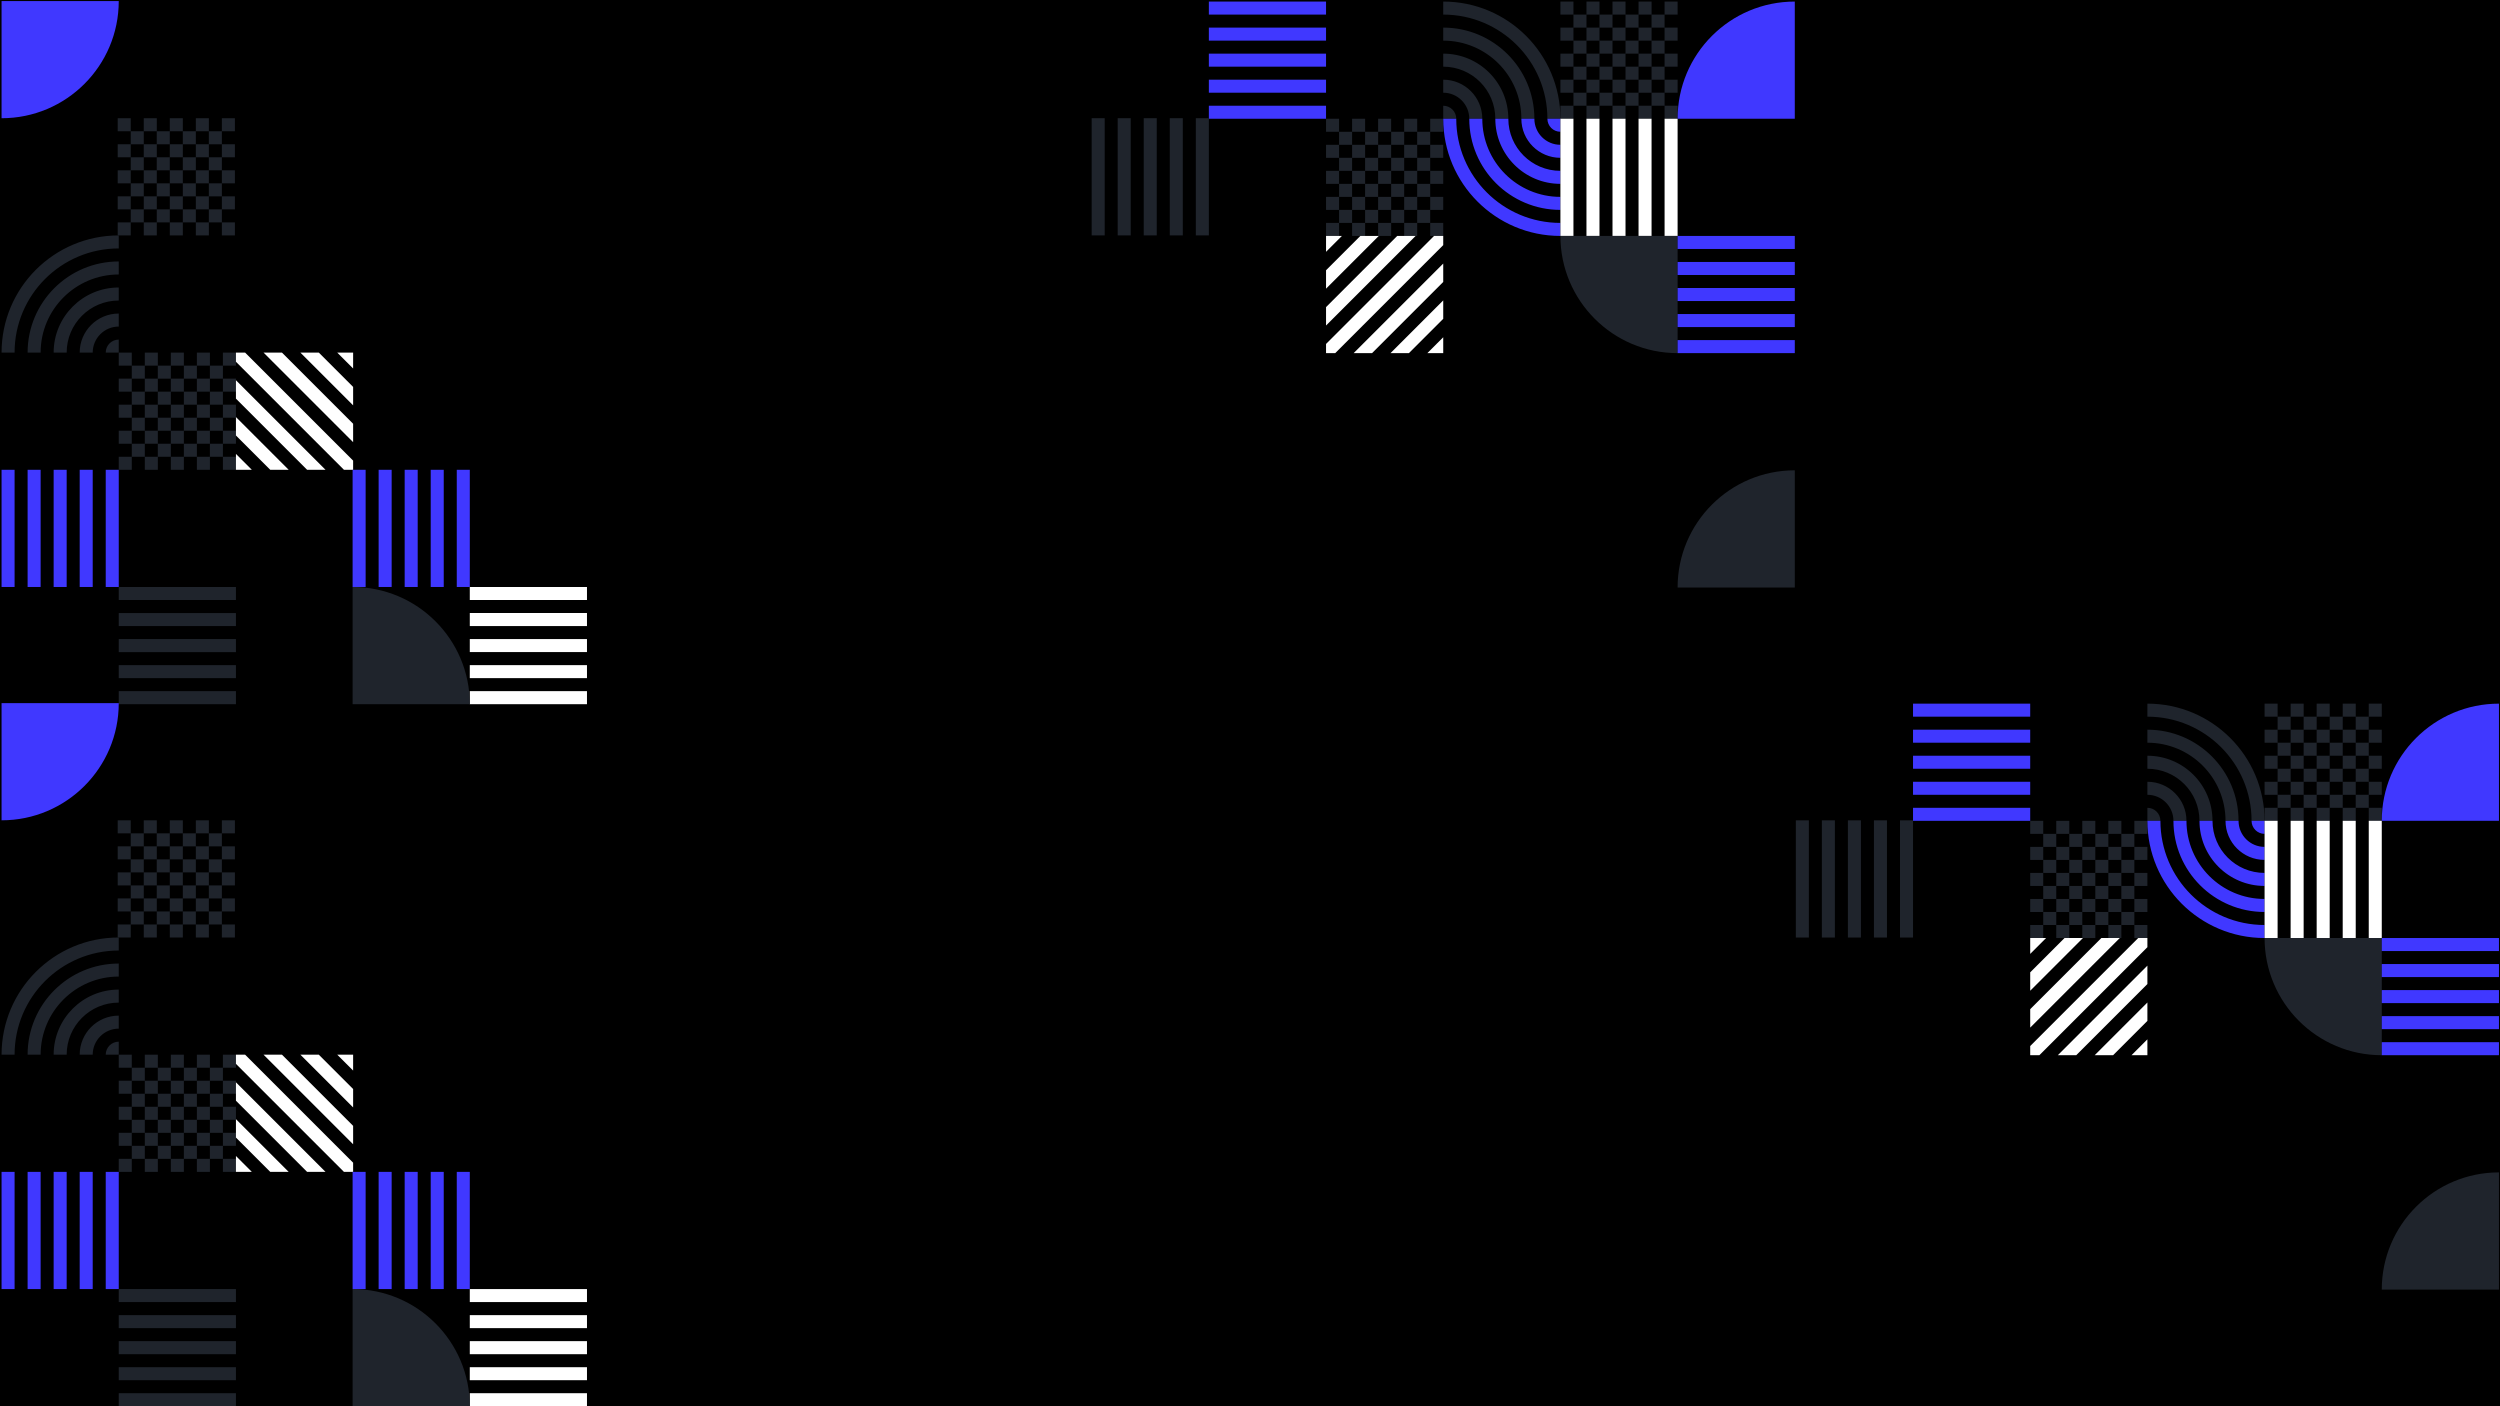 <svg xmlns="http://www.w3.org/2000/svg" width="1200" height="675" viewBox="0 0 1200 675">
  <g fill="none" fill-rule="evenodd">
    <path fill="#000" d="M0 0H1200V675H0z"/>
    <g transform="rotate(-90 403 -121)">
      <path fill="#1F242C" d="M212.494 131.259L206.256 131.259 206.256 137.497 212.494 137.497 212.494 143.75 206.256 143.75 206.256 150.003 212.494 150.003 212.494 156.241 218.747 156.241 218.747 162.494 212.494 162.494 212.494 156.256 206.256 156.256 206.256 162.494 212.494 162.494 212.494 168.75 206.241 168.75 206.241 162.497 200.003 162.497 200.003 156.259 193.75 156.259 193.75 162.497 187.497 162.497 187.497 156.259 181.259 156.259 181.259 162.497 187.497 162.497 187.497 168.75 181.244 168.75 181.244 162.497 175.006 162.497 175.006 168.75 168.75 168.75 168.75 162.497 175.003 162.497 175.003 156.259 168.75 156.259 168.75 150.006 175.003 150.006 175.003 143.753 168.75 143.753 168.75 137.5 175.003 137.5 175.003 131.262 175.003 131.247 181.241 131.247 181.241 125.009 187.494 125.009 187.494 131.247 193.747 131.247 193.747 125.009 200 125.009 200 131.247 206.238 131.247 206.238 125.009 212.491 125.009 212.491 131.247 218.744 131.247 218.744 137.5 212.491 137.5 212.491 131.259 212.494 131.259zM175.003 131.244L175.003 125.006 168.75 125.006 168.75 131.259 175.003 131.259 175.003 131.244zM193.747 162.497L193.747 168.75 200 168.75 200 162.497 193.747 162.497zM212.494 150.006L212.494 143.753 218.747 143.753 218.747 150.006 212.494 150.006zM181.241 156.244L175.003 156.244 175.003 150.006 181.241 150.006 181.241 156.244zM181.256 125.006L181.256 118.753 187.494 118.753 187.494 125.006 193.747 125.006 193.747 118.753 200 118.753 200 125.006 206.253 125.006 206.253 118.753 212.491 118.753 212.491 125.006 218.744 125.006 218.744 118.753 212.491 118.753 212.491 112.5 206.238 112.5 206.238 118.753 200 118.753 200 112.5 193.747 112.5 193.747 118.753 187.494 118.753 187.494 112.5 181.241 112.5 181.241 118.753 175.003 118.753 175.003 112.5 168.75 112.5 168.75 118.753 175.003 118.753 175.003 125.006 181.256 125.006zM206.238 137.497L206.238 143.75 200 143.75 200 137.497 206.238 137.497zM193.747 137.497L193.747 131.259 200 131.259 200 137.497 193.747 137.497zM187.494 137.497L193.747 137.497 193.747 143.75 187.494 143.75 187.494 137.497zM187.494 137.497L181.256 137.497 181.256 131.259 187.494 131.259 187.494 137.497zM187.494 150.006L181.256 150.006 181.256 143.753 187.494 143.753 187.494 150.006zM193.747 150.006L193.747 156.244 187.494 156.244 187.494 150.006 193.747 150.006zM200.003 150.006L193.75 150.006 193.75 143.753 200.003 143.753 200.003 150.006zM200.003 150.006L206.241 150.006 206.241 156.244 200.003 156.244 200.003 150.006zM181.241 143.753L181.241 137.5 175.003 137.5 175.003 143.753 181.241 143.753zM225 162.497L218.747 162.497 218.747 168.75 225 168.75 225 162.497zM218.747 150.006L225 150.006 225 156.259 218.747 156.259 218.747 150.006zM225 137.497L218.747 137.497 218.747 143.75 225 143.75 225 137.497zM218.747 125.006L225 125.006 225 131.259 218.747 131.259 218.747 125.006zM218.747 112.5L225 112.5 225 118.753 218.747 118.753 218.747 112.5zM268.744 243.759L262.506 243.759 262.506 249.997 268.744 249.997 268.744 256.25 262.506 256.25 262.506 262.503 268.744 262.503 268.744 268.741 274.997 268.741 274.997 274.994 268.744 274.994 268.744 268.756 262.506 268.756 262.506 274.994 268.744 274.994 268.744 281.25 262.491 281.25 262.491 274.997 256.253 274.997 256.253 268.759 250 268.759 250 274.997 243.747 274.997 243.747 268.759 237.509 268.759 237.509 274.997 243.747 274.997 243.747 281.25 237.494 281.25 237.494 274.997 231.256 274.997 231.256 281.25 225 281.25 225 274.997 231.253 274.997 231.253 268.759 225 268.759 225 262.506 231.253 262.506 231.253 256.253 225 256.253 225 250 231.253 250 231.253 243.762 231.253 243.747 237.491 243.747 237.491 237.509 243.744 237.509 243.744 243.747 249.997 243.747 249.997 237.509 256.25 237.509 256.25 243.747 262.488 243.747 262.488 237.509 268.741 237.509 268.741 243.747 274.994 243.747 274.994 250 268.741 250 268.741 243.759 268.744 243.759zM231.253 243.744L231.253 237.506 225 237.506 225 243.759 231.253 243.759 231.253 243.744zM249.997 274.997L249.997 281.25 256.25 281.25 256.25 274.997 249.997 274.997zM268.744 262.506L268.744 256.253 274.997 256.253 274.997 262.506 268.744 262.506zM237.491 268.744L231.253 268.744 231.253 262.506 237.491 262.506 237.491 268.744zM237.506 237.506L237.506 231.253 243.744 231.253 243.744 237.506 249.997 237.506 249.997 231.253 256.25 231.253 256.25 237.506 262.503 237.506 262.503 231.253 268.741 231.253 268.741 237.506 274.994 237.506 274.994 231.253 268.741 231.253 268.741 225 262.488 225 262.488 231.253 256.25 231.253 256.25 225 249.997 225 249.997 231.253 243.744 231.253 243.744 225 237.491 225 237.491 231.253 231.253 231.253 231.253 225 225 225 225 231.253 231.253 231.253 231.253 237.506 237.506 237.506zM262.488 249.997L262.488 256.25 256.25 256.25 256.25 249.997 262.488 249.997zM249.997 249.997L249.997 243.759 256.25 243.759 256.25 249.997 249.997 249.997zM243.744 249.997L249.997 249.997 249.997 256.25 243.744 256.25 243.744 249.997zM243.744 249.997L237.506 249.997 237.506 243.759 243.744 243.759 243.744 249.997zM243.744 262.506L237.506 262.506 237.506 256.253 243.744 256.253 243.744 262.506zM249.997 262.506L249.997 268.744 243.744 268.744 243.744 262.506 249.997 262.506zM256.253 262.506L250 262.506 250 256.253 256.253 256.253 256.253 262.506zM256.253 262.506L262.491 262.506 262.491 268.744 256.253 268.744 256.253 262.506zM237.491 256.253L237.491 250 231.253 250 231.253 256.253 237.491 256.253zM281.25 274.997L274.997 274.997 274.997 281.25 281.25 281.25 281.25 274.997zM274.997 262.506L281.25 262.506 281.25 268.759 274.997 268.759 274.997 262.506zM281.25 249.997L274.997 249.997 274.997 256.25 281.25 256.25 281.25 249.997zM274.997 237.506L281.25 237.506 281.25 243.759 274.997 243.759 274.997 237.506zM274.997 225L281.25 225 281.25 231.253 274.997 231.253 274.997 225z"/>
      <path fill="#4038FF" d="M274.997,112.5 L281.25,112.5 L281.25,56.25 L274.997,56.25 L274.997,112.5 Z M268.75,112.5 L262.5,112.5 L262.5,56.25 L268.75,56.25 L268.75,112.5 Z M256.25,112.5 L250,112.5 L250,56.25 L256.25,56.25 L256.25,112.5 Z M237.5,112.5 L243.75,112.5 L243.75,56.25 L237.5,56.25 L237.5,112.5 Z M231.25,112.5 L225,112.5 L225,56.25 L231.25,56.25 L231.25,112.5 Z"/>
      <path fill="#1F242C" d="M225.25 49.997L225.25 56.25 169 56.25 169 49.997 225.25 49.997zM225.25 31.244L225.25 24.991 169 24.991 169 31.244 225.25 31.244zM225.25 12.491L225.25 18.744 169 18.744 169 12.491 225.25 12.491zM225.25 0L225.25 6.253 169 6.253 169 0 225.25 0zM225.25 43.744L225.25 37.491 169 37.491 169 43.744 225.25 43.744zM275 168.75L281.25 168.75C281.25 199.816 256.066 225 225 225L225 218.75C252.616 218.75 275 196.366 275 168.75zM262.5 168.75L268.75 168.75C268.75 192.912 249.162 212.5 225 212.5L225 206.25C245.709 206.25 262.5 189.459 262.5 168.75zM256.25 168.75L250 168.75C250 182.556 238.806 193.75 225 193.75L225 200C242.259 200 256.25 186.009 256.25 168.75zM237.5 168.75L243.75 168.75C243.75 179.106 235.356 187.5 225 187.5L225 181.25C231.903 181.25 237.5 175.653 237.5 168.75zM225 168.75L231.25 168.75C231.25 172.203 228.453 175 225 175L225 168.75z"/>
      <path fill="#4038FF" d="M175,225 L168.75,225 C168.75,193.934 193.934,168.75 225,168.75 L225,175 C197.384,175 175,197.384 175,225 Z M187.5,225 L181.25,225 C181.25,200.838 200.838,181.25 225,181.25 L225,187.5 C204.291,187.5 187.5,204.291 187.5,225 Z M193.75,225 L200,225 C200,211.194 211.194,200 225,200 L225,193.75 C207.741,193.75 193.75,207.741 193.75,225 Z M212.5,225 L206.25,225 C206.25,214.644 214.644,206.25 225,206.25 L225,212.5 C218.097,212.5 212.5,218.097 212.5,225 Z M225,225 L218.75,225 C218.75,221.547 221.547,218.75 225,218.75 L225,225 Z"/>
      <path fill="#FFF" d="M168.75 164.344L168.75 168.75 164.344 168.75 112.5 116.906 112.5 112.5 116.906 112.5 168.75 164.344zM112.5 125.75L112.5 134.594 146.656 168.75 155.5 168.75 112.5 125.75zM112.5 152.281L112.5 143.438 137.812 168.75 128.969 168.75 112.5 152.281zM112.5 168.75L120.125 168.75 112.5 161.125 112.5 168.75zM125.75 112.5L134.594 112.5 168.75 146.656 168.75 155.5 125.75 112.5zM152.281 112.5L143.438 112.5 168.75 137.812 168.75 128.969 152.281 112.5zM168.75 120.125L161.125 112.5 168.75 112.5 168.75 120.125zM225 231.253L225 225 168.75 225 168.75 231.253 225 231.253zM225 237.5L225 243.75 168.75 243.75 168.75 237.5 225 237.5zM225 250L225 256.25 168.75 256.25 168.75 250 225 250zM225 268.75L225 262.5 168.75 262.5 168.75 268.75 225 268.75zM225 275L225 281.25 168.75 281.25 168.75 275 225 275z"/>
      <path fill="#4038FF" fill-rule="nonzero" d="M225,281.25 L225,337.5 L281.25,337.5 C281.25,306.434 256.066,281.25 225,281.25 Z"/>
      <path fill="#1F242C" fill-rule="nonzero" d="M0,337.5 L56.25,337.5 L56.25,281.25 C25.184,281.25 0,306.434 0,337.5 Z" transform="rotate(90 28.125 309.375)"/>
      <path fill="#1F242C" fill-rule="nonzero" d="M112.5,281.25 L168.75,281.25 L168.75,225 C137.684,225 112.5,250.184 112.5,281.25 Z"/>
      <path fill="#4038FF" d="M118.753,337.5 L112.5,337.5 L112.5,281.25 L118.753,281.25 L118.753,337.5 Z M137.506,337.5 L143.759,337.5 L143.759,281.25 L137.506,281.25 L137.506,337.5 Z M156.259,337.5 L150.006,337.5 L150.006,281.25 L156.259,281.25 L156.259,337.5 Z M168.75,337.5 L162.497,337.5 L162.497,281.25 L168.75,281.25 L168.75,337.5 Z M125.006,337.5 L131.259,337.5 L131.259,281.25 L125.006,281.25 L125.006,337.5 Z"/>
    </g>
    <g transform="rotate(-90 740.5 -121.5)">
      <path fill="#1F242C" d="M212.494 131.259L206.256 131.259 206.256 137.497 212.494 137.497 212.494 143.75 206.256 143.75 206.256 150.003 212.494 150.003 212.494 156.241 218.747 156.241 218.747 162.494 212.494 162.494 212.494 156.256 206.256 156.256 206.256 162.494 212.494 162.494 212.494 168.75 206.241 168.75 206.241 162.497 200.003 162.497 200.003 156.259 193.75 156.259 193.75 162.497 187.497 162.497 187.497 156.259 181.259 156.259 181.259 162.497 187.497 162.497 187.497 168.75 181.244 168.75 181.244 162.497 175.006 162.497 175.006 168.75 168.75 168.75 168.75 162.497 175.003 162.497 175.003 156.259 168.75 156.259 168.75 150.006 175.003 150.006 175.003 143.753 168.75 143.753 168.75 137.5 175.003 137.5 175.003 131.262 175.003 131.247 181.241 131.247 181.241 125.009 187.494 125.009 187.494 131.247 193.747 131.247 193.747 125.009 200 125.009 200 131.247 206.238 131.247 206.238 125.009 212.491 125.009 212.491 131.247 218.744 131.247 218.744 137.5 212.491 137.5 212.491 131.259 212.494 131.259zM175.003 131.244L175.003 125.006 168.75 125.006 168.75 131.259 175.003 131.259 175.003 131.244zM193.747 162.497L193.747 168.75 200 168.75 200 162.497 193.747 162.497zM212.494 150.006L212.494 143.753 218.747 143.753 218.747 150.006 212.494 150.006zM181.241 156.244L175.003 156.244 175.003 150.006 181.241 150.006 181.241 156.244zM181.256 125.006L181.256 118.753 187.494 118.753 187.494 125.006 193.747 125.006 193.747 118.753 200 118.753 200 125.006 206.253 125.006 206.253 118.753 212.491 118.753 212.491 125.006 218.744 125.006 218.744 118.753 212.491 118.753 212.491 112.5 206.238 112.5 206.238 118.753 200 118.753 200 112.5 193.747 112.5 193.747 118.753 187.494 118.753 187.494 112.5 181.241 112.5 181.241 118.753 175.003 118.753 175.003 112.5 168.75 112.5 168.75 118.753 175.003 118.753 175.003 125.006 181.256 125.006zM206.238 137.497L206.238 143.75 200 143.75 200 137.497 206.238 137.497zM193.747 137.497L193.747 131.259 200 131.259 200 137.497 193.747 137.497zM187.494 137.497L193.747 137.497 193.747 143.75 187.494 143.75 187.494 137.497zM187.494 137.497L181.256 137.497 181.256 131.259 187.494 131.259 187.494 137.497zM187.494 150.006L181.256 150.006 181.256 143.753 187.494 143.753 187.494 150.006zM193.747 150.006L193.747 156.244 187.494 156.244 187.494 150.006 193.747 150.006zM200.003 150.006L193.75 150.006 193.75 143.753 200.003 143.753 200.003 150.006zM200.003 150.006L206.241 150.006 206.241 156.244 200.003 156.244 200.003 150.006zM181.241 143.753L181.241 137.5 175.003 137.5 175.003 143.753 181.241 143.753zM225 162.497L218.747 162.497 218.747 168.75 225 168.75 225 162.497zM218.747 150.006L225 150.006 225 156.259 218.747 156.259 218.747 150.006zM225 137.497L218.747 137.497 218.747 143.75 225 143.75 225 137.497zM218.747 125.006L225 125.006 225 131.259 218.747 131.259 218.747 125.006zM218.747 112.5L225 112.5 225 118.753 218.747 118.753 218.747 112.5zM268.744 243.759L262.506 243.759 262.506 249.997 268.744 249.997 268.744 256.25 262.506 256.25 262.506 262.503 268.744 262.503 268.744 268.741 274.997 268.741 274.997 274.994 268.744 274.994 268.744 268.756 262.506 268.756 262.506 274.994 268.744 274.994 268.744 281.25 262.491 281.25 262.491 274.997 256.253 274.997 256.253 268.759 250 268.759 250 274.997 243.747 274.997 243.747 268.759 237.509 268.759 237.509 274.997 243.747 274.997 243.747 281.25 237.494 281.25 237.494 274.997 231.256 274.997 231.256 281.25 225 281.25 225 274.997 231.253 274.997 231.253 268.759 225 268.759 225 262.506 231.253 262.506 231.253 256.253 225 256.253 225 250 231.253 250 231.253 243.762 231.253 243.747 237.491 243.747 237.491 237.509 243.744 237.509 243.744 243.747 249.997 243.747 249.997 237.509 256.25 237.509 256.25 243.747 262.488 243.747 262.488 237.509 268.741 237.509 268.741 243.747 274.994 243.747 274.994 250 268.741 250 268.741 243.759 268.744 243.759zM231.253 243.744L231.253 237.506 225 237.506 225 243.759 231.253 243.759 231.253 243.744zM249.997 274.997L249.997 281.25 256.25 281.25 256.25 274.997 249.997 274.997zM268.744 262.506L268.744 256.253 274.997 256.253 274.997 262.506 268.744 262.506zM237.491 268.744L231.253 268.744 231.253 262.506 237.491 262.506 237.491 268.744zM237.506 237.506L237.506 231.253 243.744 231.253 243.744 237.506 249.997 237.506 249.997 231.253 256.25 231.253 256.25 237.506 262.503 237.506 262.503 231.253 268.741 231.253 268.741 237.506 274.994 237.506 274.994 231.253 268.741 231.253 268.741 225 262.488 225 262.488 231.253 256.25 231.253 256.25 225 249.997 225 249.997 231.253 243.744 231.253 243.744 225 237.491 225 237.491 231.253 231.253 231.253 231.253 225 225 225 225 231.253 231.253 231.253 231.253 237.506 237.506 237.506zM262.488 249.997L262.488 256.25 256.25 256.25 256.25 249.997 262.488 249.997zM249.997 249.997L249.997 243.759 256.25 243.759 256.25 249.997 249.997 249.997zM243.744 249.997L249.997 249.997 249.997 256.25 243.744 256.25 243.744 249.997zM243.744 249.997L237.506 249.997 237.506 243.759 243.744 243.759 243.744 249.997zM243.744 262.506L237.506 262.506 237.506 256.253 243.744 256.253 243.744 262.506zM249.997 262.506L249.997 268.744 243.744 268.744 243.744 262.506 249.997 262.506zM256.253 262.506L250 262.506 250 256.253 256.253 256.253 256.253 262.506zM256.253 262.506L262.491 262.506 262.491 268.744 256.253 268.744 256.253 262.506zM237.491 256.253L237.491 250 231.253 250 231.253 256.253 237.491 256.253zM281.25 274.997L274.997 274.997 274.997 281.25 281.25 281.25 281.25 274.997zM274.997 262.506L281.25 262.506 281.25 268.759 274.997 268.759 274.997 262.506zM281.25 249.997L274.997 249.997 274.997 256.25 281.25 256.25 281.25 249.997zM274.997 237.506L281.25 237.506 281.25 243.759 274.997 243.759 274.997 237.506zM274.997 225L281.25 225 281.25 231.253 274.997 231.253 274.997 225z"/>
      <path fill="#4038FF" d="M274.997,112.5 L281.25,112.5 L281.25,56.25 L274.997,56.25 L274.997,112.5 Z M268.75,112.5 L262.5,112.5 L262.5,56.25 L268.75,56.25 L268.75,112.5 Z M256.25,112.5 L250,112.5 L250,56.25 L256.25,56.25 L256.25,112.5 Z M237.5,112.5 L243.75,112.5 L243.75,56.25 L237.5,56.25 L237.5,112.5 Z M231.25,112.5 L225,112.5 L225,56.25 L231.25,56.25 L231.25,112.5 Z"/>
      <path fill="#1F242C" d="M225.25 49.997L225.25 56.25 169 56.25 169 49.997 225.25 49.997zM225.25 31.244L225.25 24.991 169 24.991 169 31.244 225.25 31.244zM225.25 12.491L225.25 18.744 169 18.744 169 12.491 225.25 12.491zM225.25 0L225.25 6.253 169 6.253 169 0 225.25 0zM225.25 43.744L225.25 37.491 169 37.491 169 43.744 225.25 43.744zM275 168.75L281.25 168.75C281.25 199.816 256.066 225 225 225L225 218.75C252.616 218.75 275 196.366 275 168.75zM262.5 168.75L268.75 168.75C268.75 192.912 249.162 212.5 225 212.5L225 206.25C245.709 206.25 262.5 189.459 262.5 168.75zM256.25 168.75L250 168.75C250 182.556 238.806 193.75 225 193.75L225 200C242.259 200 256.25 186.009 256.25 168.75zM237.5 168.75L243.75 168.75C243.75 179.106 235.356 187.5 225 187.5L225 181.25C231.903 181.25 237.5 175.653 237.5 168.75zM225 168.75L231.25 168.75C231.25 172.203 228.453 175 225 175L225 168.75z"/>
      <path fill="#4038FF" d="M175,225 L168.75,225 C168.75,193.934 193.934,168.75 225,168.75 L225,175 C197.384,175 175,197.384 175,225 Z M187.5,225 L181.25,225 C181.25,200.838 200.838,181.25 225,181.25 L225,187.5 C204.291,187.5 187.5,204.291 187.5,225 Z M193.75,225 L200,225 C200,211.194 211.194,200 225,200 L225,193.75 C207.741,193.75 193.75,207.741 193.75,225 Z M212.5,225 L206.25,225 C206.25,214.644 214.644,206.25 225,206.25 L225,212.5 C218.097,212.5 212.5,218.097 212.5,225 Z M225,225 L218.75,225 C218.75,221.547 221.547,218.75 225,218.75 L225,225 Z"/>
      <path fill="#FFF" d="M168.75 164.344L168.75 168.75 164.344 168.75 112.5 116.906 112.5 112.5 116.906 112.5 168.75 164.344zM112.5 125.75L112.5 134.594 146.656 168.75 155.5 168.75 112.5 125.75zM112.5 152.281L112.5 143.438 137.812 168.75 128.969 168.75 112.5 152.281zM112.5 168.75L120.125 168.75 112.5 161.125 112.5 168.75zM125.75 112.5L134.594 112.5 168.75 146.656 168.75 155.5 125.75 112.5zM152.281 112.5L143.438 112.5 168.75 137.812 168.75 128.969 152.281 112.5zM168.75 120.125L161.125 112.5 168.75 112.5 168.75 120.125zM225 231.253L225 225 168.75 225 168.75 231.253 225 231.253zM225 237.5L225 243.75 168.75 243.75 168.75 237.5 225 237.5zM225 250L225 256.25 168.75 256.25 168.75 250 225 250zM225 268.75L225 262.5 168.75 262.5 168.75 268.75 225 268.75zM225 275L225 281.25 168.75 281.25 168.75 275 225 275z"/>
      <path fill="#4038FF" fill-rule="nonzero" d="M225,281.25 L225,337.5 L281.25,337.5 C281.25,306.434 256.066,281.25 225,281.25 Z"/>
      <path fill="#1F242C" fill-rule="nonzero" d="M0,337.5 L56.25,337.5 L56.25,281.25 C25.184,281.25 0,306.434 0,337.5 Z" transform="rotate(90 28.125 309.375)"/>
      <path fill="#1F242C" fill-rule="nonzero" d="M112.5,281.25 L168.75,281.25 L168.75,225 C137.684,225 112.5,250.184 112.5,281.25 Z"/>
      <path fill="#4038FF" d="M118.753,337.5 L112.5,337.5 L112.5,281.25 L118.753,281.25 L118.753,337.5 Z M137.506,337.5 L143.759,337.5 L143.759,281.25 L137.506,281.25 L137.506,337.5 Z M156.259,337.5 L150.006,337.5 L150.006,281.25 L156.259,281.25 L156.259,337.5 Z M168.75,337.5 L162.497,337.5 L162.497,281.25 L168.75,281.25 L168.75,337.5 Z M125.006,337.5 L131.259,337.5 L131.259,281.25 L125.006,281.25 L125.006,337.5 Z"/>
    </g>
    <g transform="rotate(-180 141 169)">
      <path fill="#1F242C" d="M212.494 131.259L206.256 131.259 206.256 137.497 212.494 137.497 212.494 143.75 206.256 143.75 206.256 150.003 212.494 150.003 212.494 156.241 218.747 156.241 218.747 162.494 212.494 162.494 212.494 156.256 206.256 156.256 206.256 162.494 212.494 162.494 212.494 168.75 206.241 168.75 206.241 162.497 200.003 162.497 200.003 156.259 193.75 156.259 193.75 162.497 187.497 162.497 187.497 156.259 181.259 156.259 181.259 162.497 187.497 162.497 187.497 168.75 181.244 168.75 181.244 162.497 175.006 162.497 175.006 168.75 168.75 168.75 168.75 162.497 175.003 162.497 175.003 156.259 168.75 156.259 168.75 150.006 175.003 150.006 175.003 143.753 168.75 143.753 168.75 137.5 175.003 137.5 175.003 131.262 175.003 131.247 181.241 131.247 181.241 125.009 187.494 125.009 187.494 131.247 193.747 131.247 193.747 125.009 200 125.009 200 131.247 206.238 131.247 206.238 125.009 212.491 125.009 212.491 131.247 218.744 131.247 218.744 137.5 212.491 137.5 212.491 131.259 212.494 131.259zM175.003 131.244L175.003 125.006 168.75 125.006 168.75 131.259 175.003 131.259 175.003 131.244zM193.747 162.497L193.747 168.75 200 168.75 200 162.497 193.747 162.497zM212.494 150.006L212.494 143.753 218.747 143.753 218.747 150.006 212.494 150.006zM181.241 156.244L175.003 156.244 175.003 150.006 181.241 150.006 181.241 156.244zM181.256 125.006L181.256 118.753 187.494 118.753 187.494 125.006 193.747 125.006 193.747 118.753 200 118.753 200 125.006 206.253 125.006 206.253 118.753 212.491 118.753 212.491 125.006 218.744 125.006 218.744 118.753 212.491 118.753 212.491 112.5 206.238 112.5 206.238 118.753 200 118.753 200 112.5 193.747 112.5 193.747 118.753 187.494 118.753 187.494 112.5 181.241 112.5 181.241 118.753 175.003 118.753 175.003 112.5 168.75 112.5 168.75 118.753 175.003 118.753 175.003 125.006 181.256 125.006zM206.238 137.497L206.238 143.75 200 143.75 200 137.497 206.238 137.497zM193.747 137.497L193.747 131.259 200 131.259 200 137.497 193.747 137.497zM187.494 137.497L193.747 137.497 193.747 143.75 187.494 143.75 187.494 137.497zM187.494 137.497L181.256 137.497 181.256 131.259 187.494 131.259 187.494 137.497zM187.494 150.006L181.256 150.006 181.256 143.753 187.494 143.753 187.494 150.006zM193.747 150.006L193.747 156.244 187.494 156.244 187.494 150.006 193.747 150.006zM200.003 150.006L193.75 150.006 193.75 143.753 200.003 143.753 200.003 150.006zM200.003 150.006L206.241 150.006 206.241 156.244 200.003 156.244 200.003 150.006zM181.241 143.753L181.241 137.5 175.003 137.5 175.003 143.753 181.241 143.753zM225 162.497L218.747 162.497 218.747 168.75 225 168.75 225 162.497zM218.747 150.006L225 150.006 225 156.259 218.747 156.259 218.747 150.006zM225 137.497L218.747 137.497 218.747 143.75 225 143.75 225 137.497zM218.747 125.006L225 125.006 225 131.259 218.747 131.259 218.747 125.006zM218.747 112.5L225 112.5 225 118.753 218.747 118.753 218.747 112.5zM212.994 243.759L206.756 243.759 206.756 249.997 212.994 249.997 212.994 256.25 206.756 256.25 206.756 262.503 212.994 262.503 212.994 268.741 219.247 268.741 219.247 274.994 212.994 274.994 212.994 268.756 206.756 268.756 206.756 274.994 212.994 274.994 212.994 281.25 206.741 281.25 206.741 274.997 200.503 274.997 200.503 268.759 194.25 268.759 194.25 274.997 187.997 274.997 187.997 268.759 181.759 268.759 181.759 274.997 187.997 274.997 187.997 281.25 181.744 281.25 181.744 274.997 175.506 274.997 175.506 281.25 169.25 281.25 169.25 274.997 175.503 274.997 175.503 268.759 169.25 268.759 169.25 262.506 175.503 262.506 175.503 256.253 169.25 256.253 169.25 250 175.503 250 175.503 243.762 175.503 243.747 181.741 243.747 181.741 237.509 187.994 237.509 187.994 243.747 194.247 243.747 194.247 237.509 200.5 237.509 200.5 243.747 206.738 243.747 206.738 237.509 212.991 237.509 212.991 243.747 219.244 243.747 219.244 250 212.991 250 212.991 243.759 212.994 243.759zM175.503 243.744L175.503 237.506 169.25 237.506 169.25 243.759 175.503 243.759 175.503 243.744zM194.247 274.997L194.247 281.25 200.5 281.25 200.5 274.997 194.247 274.997zM212.994 262.506L212.994 256.253 219.247 256.253 219.247 262.506 212.994 262.506zM181.741 268.744L175.503 268.744 175.503 262.506 181.741 262.506 181.741 268.744zM181.756 237.506L181.756 231.253 187.994 231.253 187.994 237.506 194.247 237.506 194.247 231.253 200.5 231.253 200.5 237.506 206.753 237.506 206.753 231.253 212.991 231.253 212.991 237.506 219.244 237.506 219.244 231.253 212.991 231.253 212.991 225 206.738 225 206.738 231.253 200.5 231.253 200.5 225 194.247 225 194.247 231.253 187.994 231.253 187.994 225 181.741 225 181.741 231.253 175.503 231.253 175.503 225 169.25 225 169.25 231.253 175.503 231.253 175.503 237.506 181.756 237.506zM206.738 249.997L206.738 256.25 200.5 256.25 200.5 249.997 206.738 249.997zM194.247 249.997L194.247 243.759 200.5 243.759 200.5 249.997 194.247 249.997zM187.994 249.997L194.247 249.997 194.247 256.25 187.994 256.25 187.994 249.997zM187.994 249.997L181.756 249.997 181.756 243.759 187.994 243.759 187.994 249.997zM187.994 262.506L181.756 262.506 181.756 256.253 187.994 256.253 187.994 262.506zM194.247 262.506L194.247 268.744 187.994 268.744 187.994 262.506 194.247 262.506zM200.503 262.506L194.25 262.506 194.25 256.253 200.503 256.253 200.503 262.506zM200.503 262.506L206.741 262.506 206.741 268.744 200.503 268.744 200.503 262.506zM181.741 256.253L181.741 250 175.503 250 175.503 256.253 181.741 256.253zM225.5 274.997L219.247 274.997 219.247 281.25 225.5 281.25 225.5 274.997zM219.247 262.506L225.5 262.506 225.5 268.759 219.247 268.759 219.247 262.506zM225.5 249.997L219.247 249.997 219.247 256.25 225.5 256.25 225.5 249.997zM219.247 237.506L225.5 237.506 225.5 243.759 219.247 243.759 219.247 237.506zM219.247 225L225.5 225 225.5 231.253 219.247 231.253 219.247 225z"/>
      <path fill="#4038FF" d="M274.997,112.5 L281.25,112.5 L281.25,56.25 L274.997,56.25 L274.997,112.5 Z M268.75,112.5 L262.5,112.5 L262.5,56.25 L268.75,56.25 L268.75,112.5 Z M256.25,112.5 L250,112.5 L250,56.25 L256.25,56.25 L256.25,112.5 Z M237.5,112.5 L243.75,112.5 L243.75,56.25 L237.5,56.25 L237.5,112.5 Z M231.25,112.5 L225,112.5 L225,56.25 L231.25,56.25 L231.25,112.5 Z"/>
      <path fill="#1F242C" d="M225 49.997L225 56.25 168.75 56.25 168.75 49.997 225 49.997zM225 31.244L225 24.991 168.75 24.991 168.75 31.244 225 31.244zM225 12.491L225 18.744 168.75 18.744 168.75 12.491 225 12.491zM225 0L225 6.253 168.75 6.253 168.75 0 225 0zM225 43.744L225 37.491 168.75 37.491 168.75 43.744 225 43.744zM275 168.75L281.25 168.75C281.25 199.816 256.066 225 225 225L225 218.75C252.616 218.75 275 196.366 275 168.75zM262.5 168.75L268.75 168.75C268.75 192.912 249.162 212.5 225 212.5L225 206.25C245.709 206.25 262.5 189.459 262.5 168.75zM256.25 168.75L250 168.75C250 182.556 238.806 193.75 225 193.75L225 200C242.259 200 256.25 186.009 256.25 168.75zM237.5 168.75L243.75 168.75C243.75 179.106 235.356 187.5 225 187.5L225 181.25C231.903 181.25 237.5 175.653 237.5 168.75zM225 168.75L231.25 168.75C231.25 172.203 228.453 175 225 175L225 168.75z"/>
      <path fill="#FFF" d="M168.75 164.344L168.75 168.75 164.344 168.75 112.5 116.906 112.5 112.5 116.906 112.5 168.75 164.344zM112.5 125.75L112.5 134.594 146.656 168.75 155.5 168.75 112.5 125.75zM112.5 152.281L112.5 143.438 137.812 168.75 128.969 168.75 112.5 152.281zM112.5 168.75L120.125 168.75 112.5 161.125 112.5 168.75zM125.75 112.5L134.594 112.5 168.75 146.656 168.75 155.5 125.75 112.5zM152.281 112.5L143.438 112.5 168.75 137.812 168.75 128.969 152.281 112.5zM168.75 120.125L161.125 112.5 168.75 112.5 168.75 120.125zM56.5 6.253L56.5 0 .25 0 .25 6.253 56.5 6.253zM56.5 12.5L56.5 18.75.25 18.75.25 12.5 56.5 12.5zM56.5 25L56.5 31.25.25 31.25.25 25 56.5 25zM56.5 43.75L56.5 37.5.25 37.5.25 43.75 56.5 43.75zM56.5 50L56.5 56.25.25 56.25.25 50 56.5 50z"/>
      <path fill="#4038FF" fill-rule="nonzero" d="M225,281.25 L225,337.5 L281.25,337.5 C281.25,306.434 256.066,281.25 225,281.25 Z" transform="rotate(-90 253.125 309.375)"/>
      <path fill="#1F242C" fill-rule="nonzero" d="M56.5,56.25 L112.75,56.25 L112.75,0 C81.684,0 56.5,25.184 56.5,56.25 Z" transform="rotate(-90 84.625 28.125)"/>
      <path fill="#4038FF" d="M62.753,112.5 L56.5,112.5 L56.5,56.25 L62.753,56.25 L62.753,112.5 Z M81.506,112.5 L87.759,112.5 L87.759,56.25 L81.506,56.25 L81.506,112.5 Z M100.259,112.5 L94.006,112.5 L94.006,56.25 L100.259,56.25 L100.259,112.5 Z M112.75,112.5 L106.497,112.5 L106.497,56.25 L112.75,56.25 L112.75,112.5 Z M69.006,112.5 L75.259,112.5 L75.259,56.25 L69.006,56.25 L69.006,112.5 Z"/>
    </g>
    <g transform="rotate(-180 141 337.5)">
      <path fill="#1F242C" d="M212.494 131.259L206.256 131.259 206.256 137.497 212.494 137.497 212.494 143.75 206.256 143.75 206.256 150.003 212.494 150.003 212.494 156.241 218.747 156.241 218.747 162.494 212.494 162.494 212.494 156.256 206.256 156.256 206.256 162.494 212.494 162.494 212.494 168.75 206.241 168.75 206.241 162.497 200.003 162.497 200.003 156.259 193.75 156.259 193.75 162.497 187.497 162.497 187.497 156.259 181.259 156.259 181.259 162.497 187.497 162.497 187.497 168.75 181.244 168.75 181.244 162.497 175.006 162.497 175.006 168.75 168.75 168.75 168.75 162.497 175.003 162.497 175.003 156.259 168.75 156.259 168.75 150.006 175.003 150.006 175.003 143.753 168.75 143.753 168.75 137.5 175.003 137.5 175.003 131.262 175.003 131.247 181.241 131.247 181.241 125.009 187.494 125.009 187.494 131.247 193.747 131.247 193.747 125.009 200 125.009 200 131.247 206.238 131.247 206.238 125.009 212.491 125.009 212.491 131.247 218.744 131.247 218.744 137.5 212.491 137.5 212.491 131.259 212.494 131.259zM175.003 131.244L175.003 125.006 168.75 125.006 168.75 131.259 175.003 131.259 175.003 131.244zM193.747 162.497L193.747 168.75 200 168.75 200 162.497 193.747 162.497zM212.494 150.006L212.494 143.753 218.747 143.753 218.747 150.006 212.494 150.006zM181.241 156.244L175.003 156.244 175.003 150.006 181.241 150.006 181.241 156.244zM181.256 125.006L181.256 118.753 187.494 118.753 187.494 125.006 193.747 125.006 193.747 118.753 200 118.753 200 125.006 206.253 125.006 206.253 118.753 212.491 118.753 212.491 125.006 218.744 125.006 218.744 118.753 212.491 118.753 212.491 112.5 206.238 112.5 206.238 118.753 200 118.753 200 112.5 193.747 112.5 193.747 118.753 187.494 118.753 187.494 112.5 181.241 112.5 181.241 118.753 175.003 118.753 175.003 112.5 168.75 112.5 168.75 118.753 175.003 118.753 175.003 125.006 181.256 125.006zM206.238 137.497L206.238 143.75 200 143.75 200 137.497 206.238 137.497zM193.747 137.497L193.747 131.259 200 131.259 200 137.497 193.747 137.497zM187.494 137.497L193.747 137.497 193.747 143.75 187.494 143.75 187.494 137.497zM187.494 137.497L181.256 137.497 181.256 131.259 187.494 131.259 187.494 137.497zM187.494 150.006L181.256 150.006 181.256 143.753 187.494 143.753 187.494 150.006zM193.747 150.006L193.747 156.244 187.494 156.244 187.494 150.006 193.747 150.006zM200.003 150.006L193.75 150.006 193.75 143.753 200.003 143.753 200.003 150.006zM200.003 150.006L206.241 150.006 206.241 156.244 200.003 156.244 200.003 150.006zM181.241 143.753L181.241 137.5 175.003 137.5 175.003 143.753 181.241 143.753zM225 162.497L218.747 162.497 218.747 168.75 225 168.75 225 162.497zM218.747 150.006L225 150.006 225 156.259 218.747 156.259 218.747 150.006zM225 137.497L218.747 137.497 218.747 143.75 225 143.75 225 137.497zM218.747 125.006L225 125.006 225 131.259 218.747 131.259 218.747 125.006zM218.747 112.5L225 112.5 225 118.753 218.747 118.753 218.747 112.5zM212.994 243.759L206.756 243.759 206.756 249.997 212.994 249.997 212.994 256.25 206.756 256.25 206.756 262.503 212.994 262.503 212.994 268.741 219.247 268.741 219.247 274.994 212.994 274.994 212.994 268.756 206.756 268.756 206.756 274.994 212.994 274.994 212.994 281.25 206.741 281.25 206.741 274.997 200.503 274.997 200.503 268.759 194.25 268.759 194.25 274.997 187.997 274.997 187.997 268.759 181.759 268.759 181.759 274.997 187.997 274.997 187.997 281.25 181.744 281.25 181.744 274.997 175.506 274.997 175.506 281.25 169.25 281.25 169.25 274.997 175.503 274.997 175.503 268.759 169.25 268.759 169.25 262.506 175.503 262.506 175.503 256.253 169.25 256.253 169.25 250 175.503 250 175.503 243.762 175.503 243.747 181.741 243.747 181.741 237.509 187.994 237.509 187.994 243.747 194.247 243.747 194.247 237.509 200.5 237.509 200.5 243.747 206.738 243.747 206.738 237.509 212.991 237.509 212.991 243.747 219.244 243.747 219.244 250 212.991 250 212.991 243.759 212.994 243.759zM175.503 243.744L175.503 237.506 169.25 237.506 169.25 243.759 175.503 243.759 175.503 243.744zM194.247 274.997L194.247 281.25 200.5 281.25 200.5 274.997 194.247 274.997zM212.994 262.506L212.994 256.253 219.247 256.253 219.247 262.506 212.994 262.506zM181.741 268.744L175.503 268.744 175.503 262.506 181.741 262.506 181.741 268.744zM181.756 237.506L181.756 231.253 187.994 231.253 187.994 237.506 194.247 237.506 194.247 231.253 200.5 231.253 200.5 237.506 206.753 237.506 206.753 231.253 212.991 231.253 212.991 237.506 219.244 237.506 219.244 231.253 212.991 231.253 212.991 225 206.738 225 206.738 231.253 200.5 231.253 200.5 225 194.247 225 194.247 231.253 187.994 231.253 187.994 225 181.741 225 181.741 231.253 175.503 231.253 175.503 225 169.25 225 169.25 231.253 175.503 231.253 175.503 237.506 181.756 237.506zM206.738 249.997L206.738 256.25 200.5 256.25 200.5 249.997 206.738 249.997zM194.247 249.997L194.247 243.759 200.5 243.759 200.5 249.997 194.247 249.997zM187.994 249.997L194.247 249.997 194.247 256.25 187.994 256.25 187.994 249.997zM187.994 249.997L181.756 249.997 181.756 243.759 187.994 243.759 187.994 249.997zM187.994 262.506L181.756 262.506 181.756 256.253 187.994 256.253 187.994 262.506zM194.247 262.506L194.247 268.744 187.994 268.744 187.994 262.506 194.247 262.506zM200.503 262.506L194.25 262.506 194.25 256.253 200.503 256.253 200.503 262.506zM200.503 262.506L206.741 262.506 206.741 268.744 200.503 268.744 200.503 262.506zM181.741 256.253L181.741 250 175.503 250 175.503 256.253 181.741 256.253zM225.5 274.997L219.247 274.997 219.247 281.25 225.5 281.25 225.5 274.997zM219.247 262.506L225.5 262.506 225.5 268.759 219.247 268.759 219.247 262.506zM225.5 249.997L219.247 249.997 219.247 256.25 225.5 256.25 225.5 249.997zM219.247 237.506L225.5 237.506 225.5 243.759 219.247 243.759 219.247 237.506zM219.247 225L225.5 225 225.5 231.253 219.247 231.253 219.247 225z"/>
      <path fill="#4038FF" d="M274.997,112.5 L281.25,112.5 L281.25,56.25 L274.997,56.25 L274.997,112.5 Z M268.75,112.5 L262.5,112.5 L262.5,56.25 L268.75,56.25 L268.75,112.5 Z M256.25,112.5 L250,112.5 L250,56.25 L256.25,56.25 L256.25,112.5 Z M237.5,112.5 L243.75,112.5 L243.75,56.25 L237.5,56.25 L237.5,112.5 Z M231.25,112.5 L225,112.5 L225,56.25 L231.25,56.25 L231.25,112.5 Z"/>
      <path fill="#1F242C" d="M225 49.997L225 56.25 168.75 56.25 168.75 49.997 225 49.997zM225 31.244L225 24.991 168.75 24.991 168.75 31.244 225 31.244zM225 12.491L225 18.744 168.75 18.744 168.75 12.491 225 12.491zM225 0L225 6.253 168.75 6.253 168.75 0 225 0zM225 43.744L225 37.491 168.75 37.491 168.75 43.744 225 43.744zM275 168.75L281.25 168.75C281.25 199.816 256.066 225 225 225L225 218.75C252.616 218.75 275 196.366 275 168.75zM262.5 168.75L268.75 168.75C268.75 192.912 249.162 212.5 225 212.5L225 206.25C245.709 206.25 262.5 189.459 262.5 168.75zM256.25 168.75L250 168.75C250 182.556 238.806 193.75 225 193.75L225 200C242.259 200 256.25 186.009 256.25 168.75zM237.5 168.75L243.75 168.75C243.75 179.106 235.356 187.5 225 187.5L225 181.25C231.903 181.25 237.5 175.653 237.5 168.75zM225 168.75L231.25 168.75C231.25 172.203 228.453 175 225 175L225 168.75z"/>
      <path fill="#FFF" d="M168.75 164.344L168.75 168.75 164.344 168.75 112.5 116.906 112.5 112.5 116.906 112.5 168.75 164.344zM112.5 125.75L112.5 134.594 146.656 168.75 155.5 168.75 112.5 125.75zM112.5 152.281L112.5 143.438 137.812 168.75 128.969 168.75 112.5 152.281zM112.5 168.75L120.125 168.75 112.5 161.125 112.5 168.75zM125.75 112.5L134.594 112.5 168.75 146.656 168.75 155.5 125.75 112.5zM152.281 112.5L143.438 112.5 168.75 137.812 168.75 128.969 152.281 112.5zM168.75 120.125L161.125 112.5 168.75 112.5 168.75 120.125zM56.5 6.253L56.5 0 .25 0 .25 6.253 56.5 6.253zM56.5 12.5L56.5 18.75.25 18.75.25 12.5 56.5 12.5zM56.5 25L56.5 31.25.25 31.25.25 25 56.5 25zM56.5 43.75L56.5 37.5.25 37.5.25 43.75 56.5 43.75zM56.5 50L56.5 56.25.25 56.25.25 50 56.5 50z"/>
      <path fill="#4038FF" fill-rule="nonzero" d="M225,281.25 L225,337.5 L281.25,337.5 C281.25,306.434 256.066,281.25 225,281.25 Z" transform="rotate(-90 253.125 309.375)"/>
      <path fill="#1F242C" fill-rule="nonzero" d="M56.5,56.25 L112.75,56.25 L112.75,0 C81.684,0 56.5,25.184 56.5,56.25 Z" transform="rotate(-90 84.625 28.125)"/>
      <path fill="#4038FF" d="M62.753,112.5 L56.5,112.5 L56.5,56.25 L62.753,56.25 L62.753,112.5 Z M81.506,112.5 L87.759,112.5 L87.759,56.25 L81.506,56.25 L81.506,112.5 Z M100.259,112.5 L94.006,112.5 L94.006,56.25 L100.259,56.25 L100.259,112.5 Z M112.75,112.5 L106.497,112.5 L106.497,56.25 L112.75,56.25 L112.75,112.5 Z M69.006,112.5 L75.259,112.5 L75.259,56.25 L69.006,56.25 L69.006,112.5 Z"/>
    </g>
  </g>
</svg>
